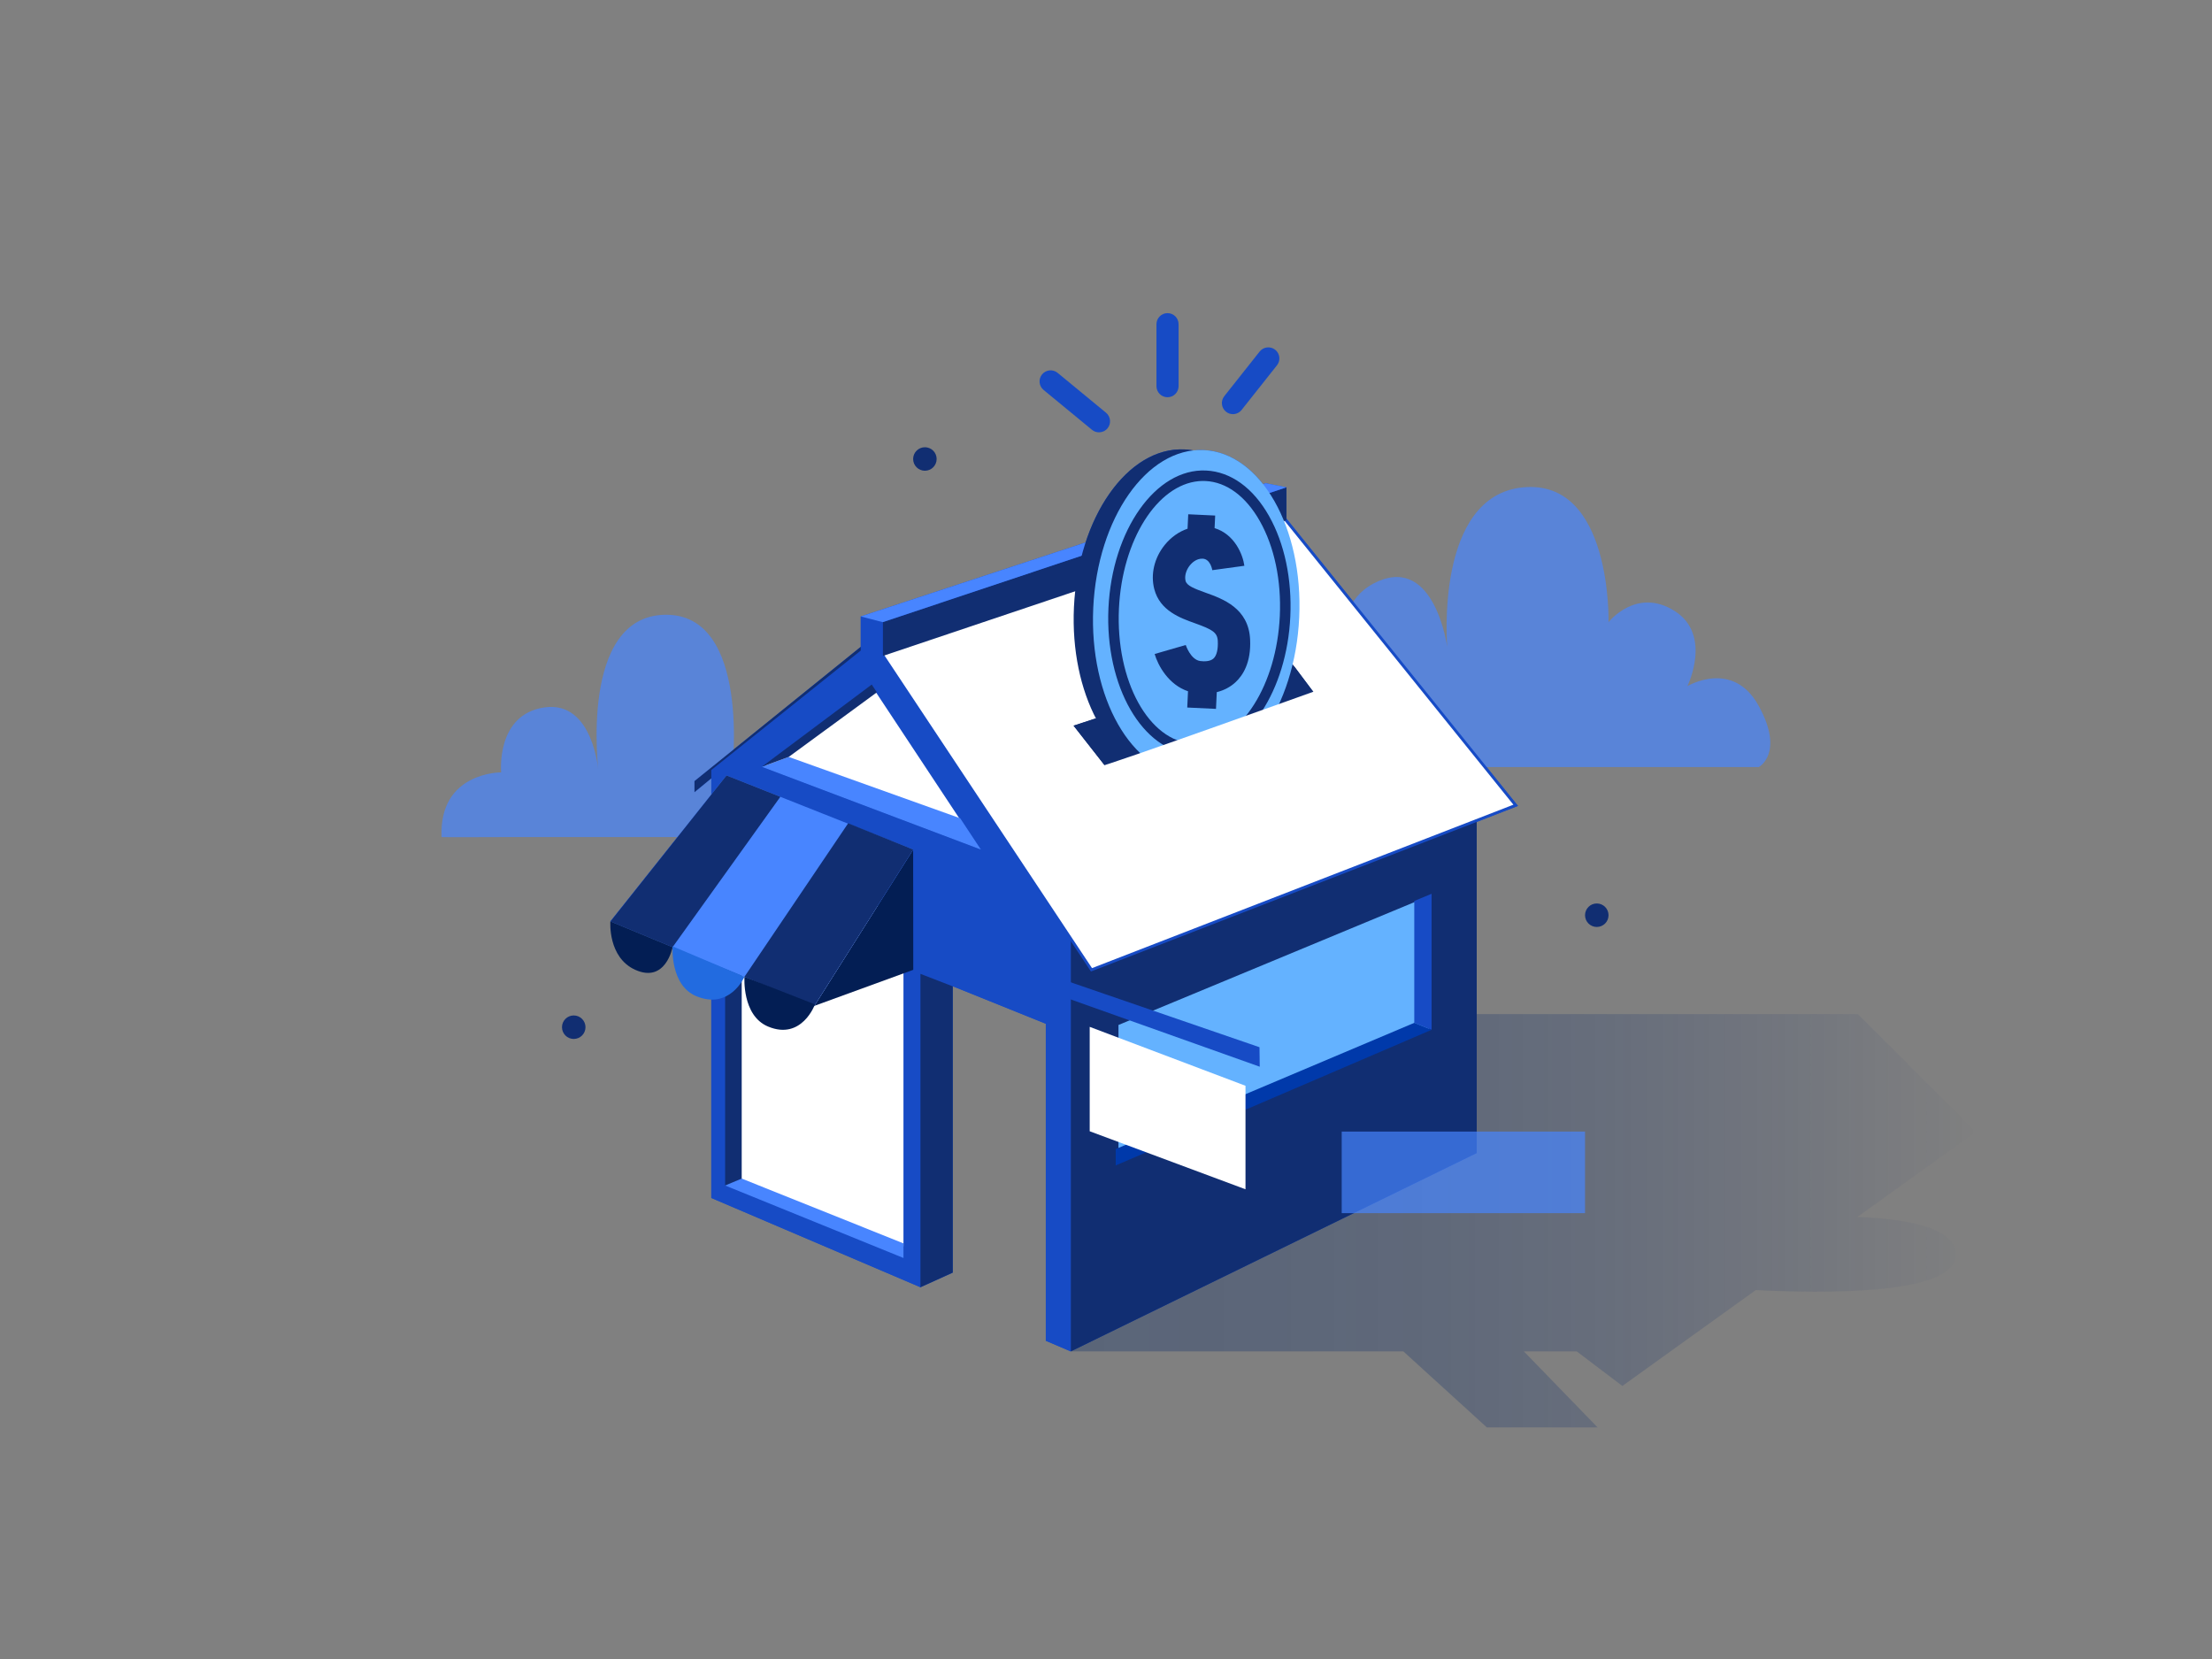 <?xml version="1.0" encoding="UTF-8"?>
<svg xmlns="http://www.w3.org/2000/svg" width="1600" height="1200" xmlns:xlink="http://www.w3.org/1999/xlink" viewBox="0 0 1600 1200">
  <rect x="0" y="0" width="1600" height="1200" fill="#808080" stroke="none"/>
  <defs>
    <style>
      .p {
        fill: #fff;
      }

      .q {
        fill: #112e72;
      }

      .r {
        fill: #174bc5;
      }

      .s {
        fill: #031e54;
      }

      .t {
        fill: #0039aa;
      }

      .u, .v {
        fill: #4885ff;
      }

      .w {
        fill: #64b2ff;
      }

      .x {
        fill: #226be0;
      }

      .v {
        opacity: .69;
      }

      .y {
        fill: url(#h);
        opacity: .31;
      }
    </style>
    <linearGradient id="h" x1="774.5" y1="883.01" x2="1429.08" y2="883.01" gradientTransform="matrix(1, 0, 0, 1, 0, 0)" gradientUnits="userSpaceOnUse">
      <stop offset="0" stop-color="#072968"/>
      <stop offset=".21" stop-color="#072968" stop-opacity=".96"/>
      <stop offset=".4" stop-color="#082969" stop-opacity=".86"/>
      <stop offset=".59" stop-color="#0a2a6b" stop-opacity=".68"/>
      <stop offset=".77" stop-color="#0c2b6d" stop-opacity=".42"/>
      <stop offset=".95" stop-color="#0f2d70" stop-opacity=".1"/>
      <stop offset="1" stop-color="#112e72" stop-opacity="0"/>
    </linearGradient>
  </defs>
  <g id="a" data-name="Layer 2"/>
  <g id="b" data-name="Layer 3"/>
  <g id="c" data-name="Layer 5"/>
  <g id="d" data-name="Layer 4"/>
  <g id="e" data-name="Layer 6"/>
  <g id="f" data-name="Layer 7"/>
  <g id="g" data-name="Layer 8">
    <path class="r" d="M1097.96,582.94l-167.46-207.79v-22.64l-15-3-1.94,.64c-11.64-14.74-26.4-23.81-42.79-24.57-2.53-.12-5.04-.03-7.53,.24l-1.6-.25-.45-.05c-1.46-.2-2.93-.36-4.41-.43-30.52-1.42-58.11,26.34-71.55,67.3l-162.62,53.52v21.98l-120.28,97.13v8l12.17-10v11.72l-73,91.78,73,30.23v169.77l151.58,64.71v-.26l23.07-10.45v-206.98l.35-.02,66.96,27v229.3l18.04,7.7,293.65-143.5v-239.5l28.54-11.07,1.28-.5Zm-475.35-112.37h0Z"/>
    <path class="v" d="M362.5,605.5h245s8-84.83-33-83.33-44.96,36.5-44.96,36.5c0,0,14.04-115-48.5-114s-48.08,114-48.08,114c0,0-3.55-52-39.01-47-35.46,5-31.46,47-31.46,47,0,0-45.17-.35-43.09,46.83,.09,.17,43.09,0,43.09,0Z"/>
    <path class="v" d="M996.72,554.83h275.48s18.7-9.92,0-44.12c-18.7-34.2-51.65-14.41-51.65-14.41,0,0,18.26-37.14-9.39-54.47-27.65-17.33-47.65,8.19-47.65,8.19,0,0,2.58-103.52-61.71-97.52-64.29,6-54.99,115.37-54.99,115.37,0,0-8.87-65.37-50.09-47.37s-20.35,75.8-20.35,75.8l20.35,58.53Z"/>
    <path class="y" d="M1343.52,880.26l85.56-61.51-85.22-85.23h-275.7l-293.65,243.98h240.58l60.42,55h80.09l-53.35-55h38.26l33,25,96.48-69.36c49.03,2.48,140.08,3.45,144.26-23.2,3.56-22.67-38.34-28.51-70.71-29.67Z"/>
    <polygon class="q" points="774.5 977.5 1068.15 834 1068.15 567 774.5 679.36 774.5 977.5"/>
    <g>
      <polygon class="p" points="637.5 472.5 789.5 701.5 1096.33 582.5 929.33 375.28 637.5 472.5"/>
      <path class="r" d="M789.11,702.72l-.44-.67-152.72-230.09,1.24-.41,292.48-97.44,.44,.54,167.86,208.28-1.28,.5-307.58,119.29Zm-150.06-229.69l150.83,227.24,304.8-118.21-165.71-205.61-289.93,96.59Z"/>
    </g>
    <polygon class="q" points="638.5 474.5 638.5 450.02 930.5 352.5 930.5 376.28 638.5 474.5"/>
    <polygon class="r" points="638.5 474.5 622.61 470.57 622.61 445.89 638.5 450.02 638.5 474.5"/>
    <polygon class="u" points="622.61 445.89 915.5 349.5 930.5 352.5 638.5 450.02 622.61 445.89"/>
    <polygon class="q" points="514.5 563 502.33 573 502.33 565 622.61 467.87 622.61 476.57 514.5 563"/>
    <polygon class="r" points="631.46 463.5 514.5 557 514.5 617 514.5 866.5 666.08 931.21 669.5 714.5 689.5 713.5 756.46 740.5 756.46 969.8 774.5 977.5 774.5 710.5 774.5 679.36 631.46 463.5"/>
    <polygon class="q" points="665.78 931.08 689.15 920.5 689.15 713.46 665.78 704.42 665.78 931.08"/>
    <polygon class="p" points="653.5 662.5 653.5 901.5 527.5 854.5 525.5 614.5 536.5 616.5 653.5 662.5"/>
    <polygon class="u" points="524.5 857.5 530.5 851.24 536.5 852.5 653.5 899.37 653.5 909.93 524.5 857.5"/>
    <polygon class="q" points="524.5 857.5 536.5 852.5 536.5 616.24 524.5 611.5 524.5 857.5"/>
    <polygon class="s" points="660.59 701.5 589 727.59 660.5 614.5 660.59 701.5"/>
    <polygon class="u" points="660.59 614.5 525.5 560.89 441.5 666.5 589 727.59 660.59 614.5"/>
    <polygon class="q" points="613.5 595.5 538.5 706.5 589 727.59 660.59 614.5 613.5 595.5"/>
    <polygon class="q" points="564.44 576.34 486.48 685.13 441.5 666.5 525.5 560.89 564.44 576.34"/>
    <path class="s" d="M441.5,666.5s-2,26,18,35c22.04,9.92,26.98-16.37,26.98-16.37l-44.98-18.63Z"/>
    <path class="x" d="M486.5,684.5s-2,28,17,36c24.44,10.29,35-14,35-14l-52-22Z"/>
    <path class="s" d="M538.5,706.5s-2,28,17,36c24.44,10.29,34-16,34-16l-51-20Z"/>
    <polygon class="p" points="552.37 554.63 630.55 496.15 708.17 613.5 552.37 554.63"/>
    <polygon class="u" points="551.04 554.63 570.5 547.5 694.53 591.87 709.5 614.5 551.04 554.63"/>
    <polygon class="q" points="551.04 554.63 570.5 547.5 634.28 500.78 630.55 495.15 551.04 554.63"/>
    <polygon class="w" points="809.02 741.39 809.02 841.28 1033.5 744.89 1033.5 648.22 809.02 741.39"/>
    <polygon class="r" points="1022.98 651.69 1022.98 739.85 1035.5 744.89 1035.5 646.5 1022.98 651.69"/>
    <polygon class="t" points="1022.98 739.85 1035.5 744.89 807.02 843 807.02 831.15 1022.98 739.85"/>
    <polygon class="r" points="773.4 710.16 911.03 757.48 911.2 771.58 763.3 718.94 759.98 701.5 773.4 710.16"/>
    <polygon class="p" points="788.21 742.75 788.21 818.27 900.9 860.24 900.9 785.37 788.21 742.75"/>
    <polygon class="q" points="776.55 524.89 800 554.83 951.5 502.5 930.5 474.5 776.55 524.89"/>
    <path class="q" d="M776.55,524.89l23.45,29.93,12.84-4.43c-8-8.25-15-18.63-20.67-30.61l-15.61,5.11Z"/>
    <path class="q" d="M951.5,502.5l-15.46-20.61c-1.99,10.21-4.79,19.87-8.29,28.81l23.75-8.2Z"/>
    <g>
      <path class="q" d="M840.42,559.75v-.03c-38.41-6.18-66.51-58.41-63.61-120.5,3.03-64.96,38.84-116.06,79.98-114.14,1.49,.07,2.95,.23,4.41,.43l.45,.05,16.57,2.58-.23,2.9c30.01,15.97,50.29,61.94,47.8,115.13-2.68,57.46-31.01,104.04-65.98,112.72"/>
      <ellipse class="w" cx="865.29" cy="443.18" rx="117.75" ry="74.57" transform="translate(382.26 1286.88) rotate(-87.33)"/>
      <path class="q" d="M904.24,462.55c-1.09-22.69-19.74-29.37-32.08-33.79-8.48-3.04-13.7-5.13-14.59-8.55-.9-3.43,.33-7.87,3.12-11.32,1.23-1.51,4.58-5.01,9.24-4.79,5.5,.26,6.85,7.62,6.99,8.45l-.02-.13,23.19-3.18c-1.12-8.17-7.05-22.79-21.55-27.24l.43-9.09-19.49-.92-.49,10.44c-6.25,2.12-11.96,6.13-16.49,11.72-7.55,9.31-10.38,21.27-7.57,31.98,4.09,15.62,18.69,20.85,29.35,24.66,12.78,4.58,16.29,6.69,16.58,12.87,.29,6.04-.8,10.53-3.08,12.64-2.52,2.33-7.05,2.16-9.53,1.85-7.08-.89-10.56-11.59-10.57-11.61l-22.49,6.51c2.42,8.34,10.04,22.24,24.13,26.96l-.55,11.76,20.79,.98,.57-12.11c5.2-1.29,9.81-3.7,13.56-7.17,5.26-4.87,11.36-14.19,10.55-30.94Z"/>
      <path class="q" d="M862.76,545.52c-36.27-1.69-63.63-49.09-60.99-105.66,2.64-56.57,34.3-101.2,70.56-99.52,17.91,.84,34.11,12.52,45.61,32.91,11.18,19.82,16.64,45.66,15.38,72.75-2.5,53.5-30.94,96.34-64.7,99.39-1.94,.18-3.89,.22-5.86,.13Zm-53.4-105.31c-2.44,52.38,21.67,96.21,53.75,97.71,1.66,.08,3.31,.04,4.95-.11,29.97-2.72,55.34-42.51,57.66-92.17,1.2-25.68-3.92-50.07-14.41-68.66-10.17-18.03-24.14-28.34-39.34-29.05-1.66-.08-3.31-.04-4.95,.11-29.97,2.72-55.34,42.51-57.66,92.17Z"/>
    </g>
    <path class="p" d="M794.7,554.63c4.8-.13,168.8-59.13,168.8-59.13l33.22,41.8s-160.22,49.2-164.22,49.2-37.8-31.87-37.8-31.87Z"/>
    <g>
      <path class="r" d="M800.02,298.54l-35-28.83c-3.41-2.81-8.45-2.32-11.26,1.09-2.81,3.41-2.32,8.45,1.09,11.26l35,28.83c1.49,1.23,3.29,1.83,5.08,1.83,2.31,0,4.6-.99,6.18-2.91,2.81-3.41,2.32-8.45-1.09-11.26Z"/>
      <path class="r" d="M844.5,226.5c-4.42,0-8,3.58-8,8v44.83c0,4.42,3.58,8,8,8s8-3.58,8-8v-44.83c0-4.42-3.58-8-8-8Z"/>
      <path class="r" d="M922.38,252.98c-3.46-2.74-8.49-2.16-11.24,1.3l-25.6,32.31c-2.74,3.46-2.16,8.49,1.3,11.24,1.47,1.17,3.22,1.73,4.96,1.73,2.36,0,4.7-1.04,6.28-3.03l25.6-32.31c2.74-3.46,2.16-8.49-1.3-11.24Z"/>
    </g>
    <circle class="q" cx="669" cy="332" r="8.5"/>
    <circle class="q" cx="1155" cy="662" r="8.5"/>
    <circle class="q" cx="415" cy="743" r="8.5"/>
    <rect class="v" x="970.5" y="818.5" width="176" height="59"/>
  </g>
  <g id="i" data-name="Layer 10"/>
  <g id="j" data-name="Layer 11"/>
  <g id="k" data-name="Layer 12"/>
  <g id="l" data-name="Layer 13"/>
  <g id="m" data-name="Layer 14"/>
  <g id="n" data-name="Layer 15"/>
  <g id="o" data-name="Layer 16"/>
</svg>